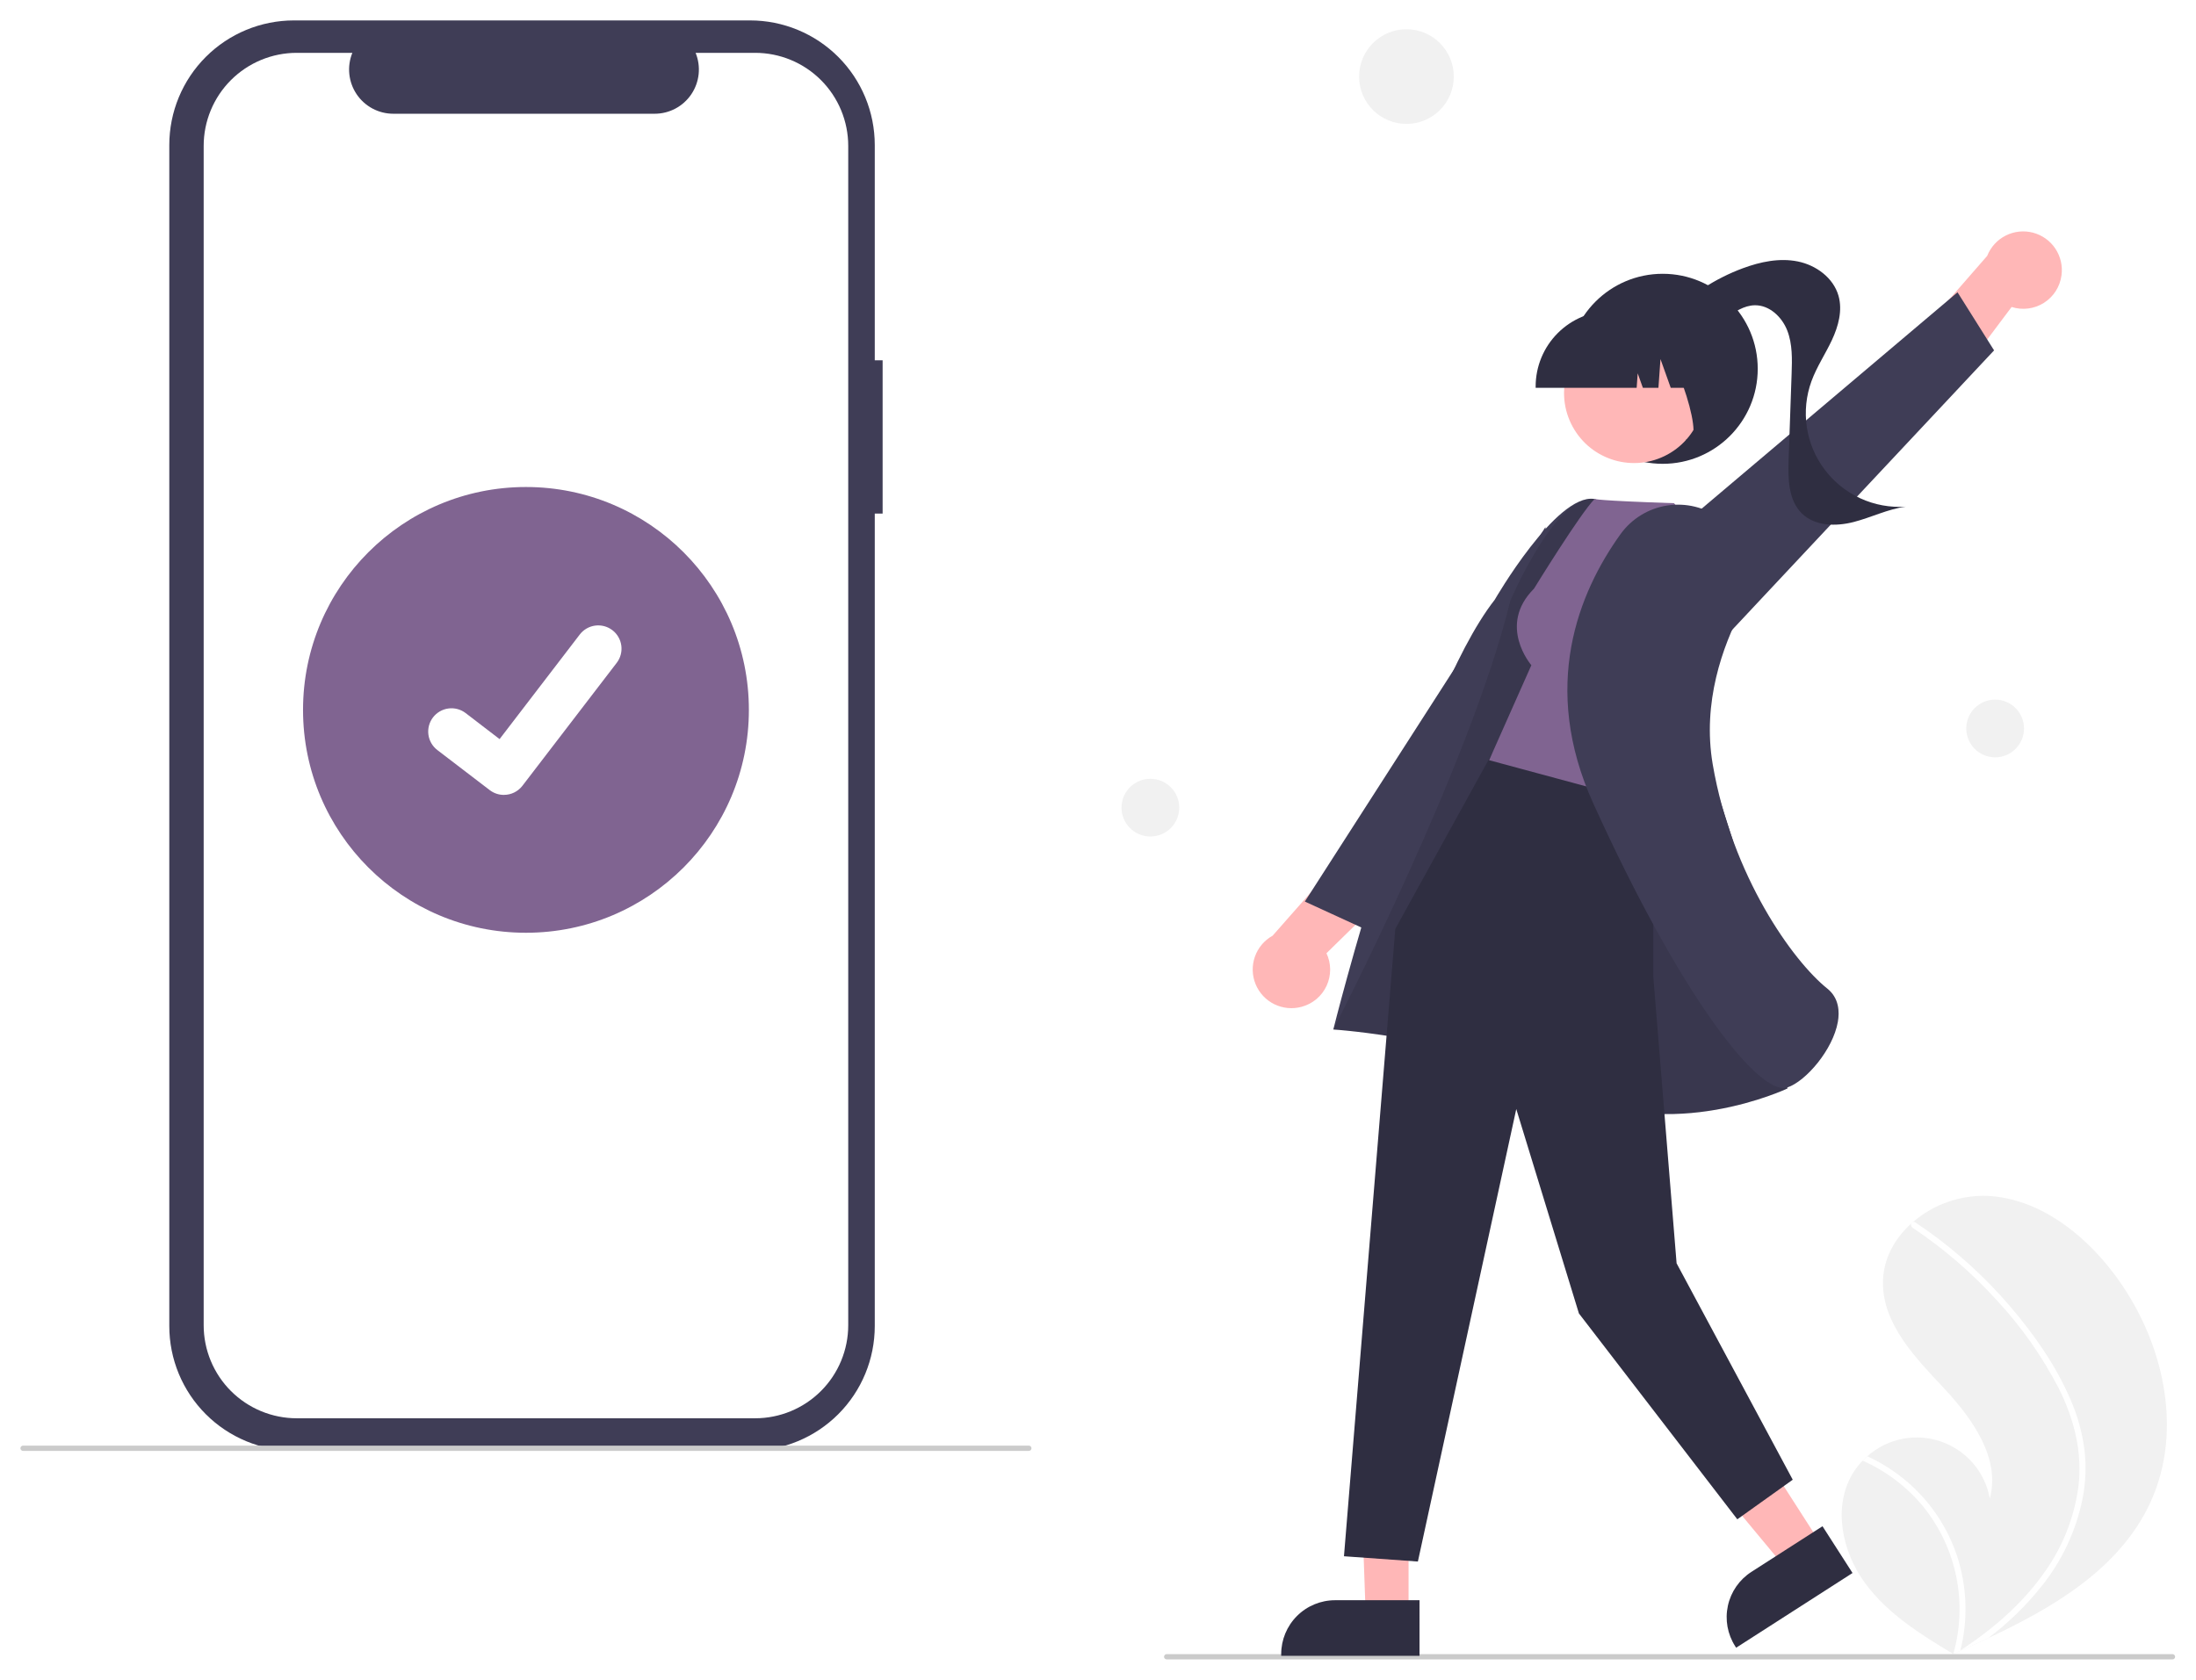 <svg width="430" height="329" viewBox="0 0 430 329" fill="none" xmlns="http://www.w3.org/2000/svg">
<g filter="url(#filter0_d_503_8)">
<g clip-path="url(#clip0_503_8)">
<path d="M172.827 66.568H171.288V24.404C171.288 21.199 170.657 18.026 169.43 15.065C168.204 12.104 166.406 9.414 164.14 7.148C161.874 4.882 159.184 3.084 156.223 1.858C153.262 0.631 150.089 2.7153e-06 146.884 0H57.553C51.081 -1.23383e-05 44.874 2.571 40.297 7.148C35.721 11.724 33.15 17.931 33.15 24.404V255.721C33.15 258.925 33.781 262.099 35.007 265.06C36.234 268.02 38.031 270.711 40.297 272.977C42.563 275.243 45.254 277.04 48.214 278.267C51.175 279.493 54.349 280.124 57.553 280.124H146.884C153.356 280.124 159.564 277.553 164.14 272.977C168.717 268.4 171.288 262.193 171.288 255.721V96.581H172.827V66.568Z" fill="#3F3D56"/>
<path d="M147.867 6.349H136.207C136.743 7.664 136.948 9.09 136.803 10.503C136.658 11.915 136.168 13.27 135.376 14.449C134.584 15.627 133.514 16.593 132.261 17.261C131.008 17.928 129.61 18.277 128.19 18.277H77.014C75.594 18.277 74.196 17.928 72.943 17.261C71.69 16.593 70.62 15.627 69.828 14.449C69.036 13.27 68.546 11.915 68.401 10.503C68.256 9.09 68.461 7.664 68.997 6.349H58.106C55.713 6.349 53.343 6.821 51.132 7.736C48.921 8.652 46.912 9.995 45.22 11.687C43.527 13.379 42.185 15.388 41.269 17.599C40.353 19.81 39.882 22.18 39.882 24.573V255.551C39.882 257.945 40.353 260.314 41.269 262.525C42.185 264.736 43.527 266.746 45.22 268.438C46.912 270.13 48.921 271.473 51.132 272.388C53.343 273.304 55.713 273.776 58.106 273.776H147.867C150.261 273.776 152.63 273.304 154.842 272.388C157.053 271.473 159.062 270.13 160.754 268.438C162.446 266.746 163.789 264.737 164.704 262.525C165.62 260.314 166.092 257.945 166.092 255.551V24.573C166.092 22.18 165.62 19.81 164.704 17.599C163.789 15.388 162.446 13.379 160.754 11.687C159.062 9.995 157.053 8.652 154.842 7.736C152.63 6.821 150.261 6.349 147.867 6.349Z" fill="white"/>
<path d="M201.459 280.164H4.517C4.38 280.164 4.248 280.11 4.151 280.013C4.054 279.916 4 279.784 4 279.647C4 279.51 4.054 279.379 4.151 279.282C4.248 279.185 4.38 279.13 4.517 279.13H201.459C201.596 279.13 201.728 279.185 201.824 279.282C201.921 279.379 201.976 279.51 201.976 279.647C201.976 279.784 201.921 279.916 201.824 280.013C201.728 280.11 201.596 280.164 201.459 280.164Z" fill="#CBCBCB"/>
<path d="M102.988 178.685C127.096 178.685 146.639 159.142 146.639 135.034C146.639 110.926 127.096 91.383 102.988 91.383C78.881 91.383 59.337 110.926 59.337 135.034C59.337 159.142 78.881 178.685 102.988 178.685Z" fill="#806491"/>
<path d="M98.663 151.685C97.681 151.687 96.725 151.369 95.939 150.78L95.89 150.744L85.632 142.896C85.157 142.532 84.758 142.078 84.458 141.559C84.159 141.041 83.964 140.469 83.886 139.875C83.808 139.282 83.847 138.678 84.001 138.1C84.156 137.522 84.423 136.98 84.787 136.504C85.152 136.029 85.606 135.631 86.124 135.331C86.643 135.031 87.215 134.837 87.808 134.759C88.402 134.68 89.005 134.719 89.584 134.874C90.162 135.029 90.704 135.296 91.179 135.66L97.824 140.756L113.526 120.271C113.89 119.796 114.344 119.398 114.862 119.098C115.38 118.799 115.952 118.604 116.545 118.526C117.139 118.447 117.741 118.487 118.32 118.641C118.898 118.796 119.44 119.063 119.915 119.427L119.916 119.428L119.818 119.563L119.919 119.428C120.877 120.164 121.503 121.251 121.662 122.449C121.82 123.647 121.496 124.859 120.761 125.818L102.293 149.902C101.866 150.457 101.316 150.906 100.687 151.214C100.058 151.523 99.367 151.682 98.667 151.68L98.663 151.685Z" fill="white"/>
<path d="M362.861 284.455C363.392 283.596 364.018 282.799 364.725 282.079C365.017 281.777 365.325 281.492 365.642 281.214C367.572 279.496 369.925 278.323 372.459 277.816C374.992 277.309 377.615 277.486 380.058 278.329C382.5 279.171 384.674 280.649 386.356 282.611C388.038 284.572 389.167 286.946 389.628 289.488C391.76 281.604 386.21 273.839 380.631 267.874C375.048 261.91 368.668 255.369 368.7 247.198C368.715 242.652 370.939 238.595 374.297 235.588C374.401 235.497 374.505 235.406 374.61 235.318C378.669 231.839 383.891 230.02 389.233 230.222C399.157 230.754 407.822 237.424 413.84 245.336C423.526 258.066 427.771 275.935 420.99 290.426C415.025 303.171 402.304 310.74 389.321 316.824C387.508 317.674 385.699 318.498 383.893 319.297C383.881 319.3 383.868 319.308 383.856 319.311C383.769 319.35 383.682 319.388 383.601 319.427C383.228 319.591 382.856 319.756 382.486 319.918L382.657 320.03L383.191 320.376C383.006 320.264 382.823 320.155 382.638 320.043C382.583 320.009 382.524 319.977 382.47 319.943C376.093 316.117 369.628 312.069 365.223 306.096C360.654 299.894 358.817 291.011 362.861 284.455Z" fill="#F1F1F1"/>
<path d="M405.403 270.052C406.815 273.264 407.751 276.665 408.182 280.147C408.521 283.252 408.393 286.39 407.804 289.458C406.538 295.761 403.776 301.668 399.752 306.682C396.716 310.489 393.211 313.896 389.32 316.824C387.507 317.674 385.698 318.498 383.892 319.297C383.88 319.3 383.867 319.308 383.855 319.311C383.768 319.349 383.681 319.388 383.6 319.427C383.227 319.591 382.854 319.756 382.485 319.918L382.656 320.03L383.19 320.376C383.005 320.264 382.822 320.155 382.637 320.043C382.582 320.009 382.523 319.977 382.468 319.943C383.872 315.034 384.078 309.861 383.07 304.856C382.062 299.852 379.869 295.162 376.675 291.179C373.464 287.246 369.369 284.128 364.724 282.079C365.016 281.777 365.324 281.492 365.641 281.214C367.43 282.036 369.143 283.014 370.76 284.137C376.543 288.134 380.886 293.887 383.145 300.544C385.161 306.583 385.413 313.072 383.871 319.25C384.191 319.041 384.512 318.826 384.824 318.612C390.765 314.606 396.239 309.795 400.363 303.895C403.92 298.909 406.196 293.125 406.991 287.052C407.781 280.418 406.121 273.895 403.16 267.975C399.889 261.643 395.768 255.787 390.911 250.571C386.032 245.211 380.516 240.468 374.485 236.448C374.35 236.356 374.254 236.216 374.219 236.056C374.184 235.896 374.211 235.728 374.296 235.588C374.361 235.461 374.473 235.363 374.609 235.318C374.678 235.301 374.75 235.299 374.82 235.313C374.89 235.327 374.955 235.357 375.012 235.4C375.757 235.897 376.495 236.398 377.224 236.914C383.297 241.214 388.812 246.252 393.644 251.912C398.312 257.368 402.56 263.43 405.403 270.052Z" fill="white"/>
<path d="M275.398 20.268C280.518 20.268 284.668 16.118 284.668 10.998C284.668 5.878 280.518 1.728 275.398 1.728C270.278 1.728 266.128 5.878 266.128 10.998C266.128 16.118 270.278 20.268 275.398 20.268Z" fill="#F1F1F1"/>
<path d="M390.669 144.326C393.79 144.326 396.321 141.796 396.321 138.674C396.321 135.553 393.79 133.022 390.669 133.022C387.547 133.022 385.017 135.553 385.017 138.674C385.017 141.796 387.547 144.326 390.669 144.326Z" fill="#F1F1F1"/>
<path d="M225.257 159.833C228.379 159.833 230.909 157.303 230.909 154.182C230.909 151.06 228.379 148.53 225.257 148.53C222.136 148.53 219.605 151.06 219.605 154.182C219.605 157.303 222.136 159.833 225.257 159.833Z" fill="#F1F1F1"/>
<path d="M228.45 321H425.392C425.529 321 425.661 320.945 425.758 320.848C425.855 320.751 425.909 320.62 425.909 320.483C425.909 320.346 425.855 320.214 425.758 320.117C425.661 320.02 425.529 319.966 425.392 319.966H228.45C228.313 319.966 228.182 320.02 228.085 320.117C227.988 320.214 227.933 320.346 227.933 320.483C227.933 320.62 227.988 320.751 228.085 320.848C228.182 320.945 228.313 321 228.45 321Z" fill="#CBCBCB"/>
<path d="M403.658 49.952C403.917 48.115 403.493 46.248 402.467 44.704C401.441 43.16 399.884 42.045 398.091 41.572C396.298 41.099 394.394 41.3 392.74 42.137C391.085 42.974 389.795 44.388 389.114 46.113L373.133 64.434L377.822 77.531L393.894 56.123C394.943 56.459 396.053 56.561 397.145 56.422C398.238 56.282 399.286 55.905 400.217 55.317C401.148 54.728 401.939 53.943 402.533 53.016C403.128 52.089 403.512 51.043 403.658 49.952Z" fill="#FFB7B7"/>
<path d="M337.412 121.24L390.462 64.624L383.306 53.248L316.768 109.521L337.412 121.24Z" fill="#3F3D56"/>
<path d="M325.573 86.841C335.851 86.841 344.182 78.509 344.182 68.232C344.182 57.955 335.851 49.623 325.573 49.623C315.296 49.623 306.965 57.955 306.965 68.232C306.965 78.509 315.296 86.841 325.573 86.841Z" fill="#2F2E41"/>
<path d="M327.067 57.72C331.072 53.659 335.917 50.526 341.263 48.54C344.695 47.269 348.43 46.483 352.018 47.205C355.605 47.927 358.998 50.409 359.999 53.929C360.817 56.807 359.972 59.906 358.702 62.616C357.432 65.325 355.736 67.838 354.709 70.648C353.661 73.516 353.346 76.6 353.792 79.621C354.238 82.641 355.432 85.503 357.265 87.945C359.097 90.387 361.511 92.333 364.286 93.606C367.061 94.879 370.111 95.438 373.157 95.234C369.632 95.706 366.383 97.363 362.937 98.245C359.492 99.126 355.425 99.067 352.865 96.598C350.156 93.987 350.101 89.74 350.232 85.98C350.427 80.389 350.622 74.799 350.817 69.209C350.916 66.358 351.001 63.415 349.972 60.754C348.944 58.093 346.501 55.763 343.648 55.787C341.486 55.806 339.573 57.115 337.839 58.407C336.105 59.699 334.27 61.077 332.116 61.269C329.963 61.461 327.504 59.867 327.665 57.711L327.067 57.72Z" fill="#2F2E41"/>
<path d="M254.894 193.18C253.108 193.677 251.201 193.5 249.536 192.685C247.871 191.87 246.562 190.472 245.859 188.756C245.156 187.041 245.106 185.127 245.72 183.377C246.333 181.627 247.567 180.163 249.188 179.263L265.264 161.024L278.861 163.962L259.737 182.694C260.207 183.69 260.453 184.777 260.458 185.878C260.462 186.979 260.225 188.068 259.764 189.068C259.302 190.068 258.627 190.954 257.785 191.665C256.944 192.375 255.957 192.893 254.894 193.18Z" fill="#FFB7B7"/>
<path d="M307.784 127.886L267.716 178.181L255.503 172.574L302.598 99.253L307.784 127.886Z" fill="#3F3D56"/>
<path d="M275.815 279.756L266.265 279.606L267.414 312.154H275.813L275.815 279.756Z" fill="#FFB7B7"/>
<path d="M277.957 309.412L261.415 309.411H261.415C258.619 309.412 255.938 310.522 253.961 312.499C251.984 314.476 250.873 317.157 250.873 319.953V320.295L277.956 320.296L277.957 309.412Z" fill="#2F2E41"/>
<path d="M339.04 271.124L328.608 277.821L349.475 302.925L356.543 298.387L339.04 271.124Z" fill="#FFB7B7"/>
<path d="M356.865 294.922L342.945 303.858L342.945 303.859C340.592 305.369 338.936 307.752 338.341 310.484C337.745 313.216 338.259 316.072 339.77 318.425L339.955 318.713L362.745 304.081L356.865 294.922Z" fill="#2F2E41"/>
<path d="M342.757 171.738C342.757 171.738 319.579 94.756 312.13 93.716C304.682 92.675 292.68 113.468 292.68 113.468C277.12 133.322 261.074 197.632 261.074 197.632C261.074 197.632 287.822 199.305 307.375 209.708C326.928 220.111 350.004 209.182 350.004 209.182L342.757 171.738Z" fill="#3F3D56"/>
<path opacity="0.1" d="M342.757 171.738C342.757 171.738 319.579 94.756 312.13 93.716C304.682 92.675 295.728 113.679 295.728 113.679C287.975 145.728 261.074 197.632 261.074 197.632C261.074 197.632 287.822 199.306 307.375 209.708C326.928 220.111 350.004 209.182 350.004 209.182L342.757 171.738Z" fill="black"/>
<path d="M323.742 148.705V187.388L328.294 243.423L351.038 285.809L340.183 293.563L309.169 253.244L296.902 213.21L277.637 301.834L263.164 300.8L273.216 177.925L292.29 143.339L323.742 148.705Z" fill="#2F2E41"/>
<path d="M300.373 111.29C293.136 118.527 299.856 126.281 299.856 126.281L291.585 144.889L324.151 153.677L335.531 102.824L327.777 94.554C312.27 94.037 312.262 93.715 312.262 93.715C309.545 96.374 300.373 111.29 300.373 111.29Z" fill="#806491"/>
<path d="M336.844 97.556C335.365 96.464 333.684 95.677 331.898 95.239C330.113 94.802 328.258 94.723 326.442 95.007C324.626 95.291 322.884 95.933 321.318 96.895C319.751 97.857 318.391 99.121 317.317 100.612C309.13 112.011 301.56 130.418 311.99 153.374C328.737 190.235 343.311 209.104 349.236 209.102C349.495 209.104 349.752 209.064 349.997 208.983C353.644 207.745 358.917 201.574 359.872 196.136C360.213 194.19 360.132 191.478 357.804 189.617C351.118 184.269 339.114 167.616 335.369 145.698C333.3 133.587 337.313 122.555 341.044 115.433C342.62 112.486 343.081 109.07 342.343 105.811C341.604 102.552 339.716 99.668 337.024 97.688L336.844 97.556Z" fill="#3F3D56"/>
<path d="M326.53 85.013C333.168 81.384 335.607 73.061 331.979 66.422C328.35 59.784 320.027 57.345 313.389 60.974C306.75 64.602 304.311 72.925 307.94 79.563C311.568 86.202 319.891 88.641 326.53 85.013Z" fill="#FFB7B7"/>
<path d="M300.696 71.957H320.476L320.678 69.118L321.693 71.957H324.738L325.14 66.329L327.15 71.957H333.043V71.678C333.039 67.76 331.481 64.003 328.71 61.233C325.939 58.462 322.182 56.903 318.264 56.899H315.475C311.557 56.903 307.8 58.462 305.03 61.233C302.259 64.003 300.7 67.76 300.696 71.678V71.957Z" fill="#2F2E41"/>
<path d="M330.054 82.165L338.495 79.426V58.928H322.552L322.946 59.322C328.438 64.807 334.546 84.266 330.054 82.165Z" fill="#2F2E41"/>
</g>
</g>
<defs>
<filter id="filter0_d_503_8" x="0" y="0" width="429.908" height="329" filterUnits="userSpaceOnUse" color-interpolation-filters="sRGB">
<feFlood flood-opacity="0" result="BackgroundImageFix"/>
<feColorMatrix in="SourceAlpha" type="matrix" values="0 0 0 0 0 0 0 0 0 0 0 0 0 0 0 0 0 0 127 0" result="hardAlpha"/>
<feOffset dy="4"/>
<feGaussianBlur stdDeviation="2"/>
<feComposite in2="hardAlpha" operator="out"/>
<feColorMatrix type="matrix" values="0 0 0 0 0 0 0 0 0 0 0 0 0 0 0 0 0 0 0.25 0"/>
<feBlend mode="normal" in2="BackgroundImageFix" result="effect1_dropShadow_503_8"/>
<feBlend mode="normal" in="SourceGraphic" in2="effect1_dropShadow_503_8" result="shape"/>
</filter>
<clipPath id="clip0_503_8">
<rect width="421.908" height="321" fill="white" transform="translate(4)"/>
</clipPath>
</defs>
</svg>
